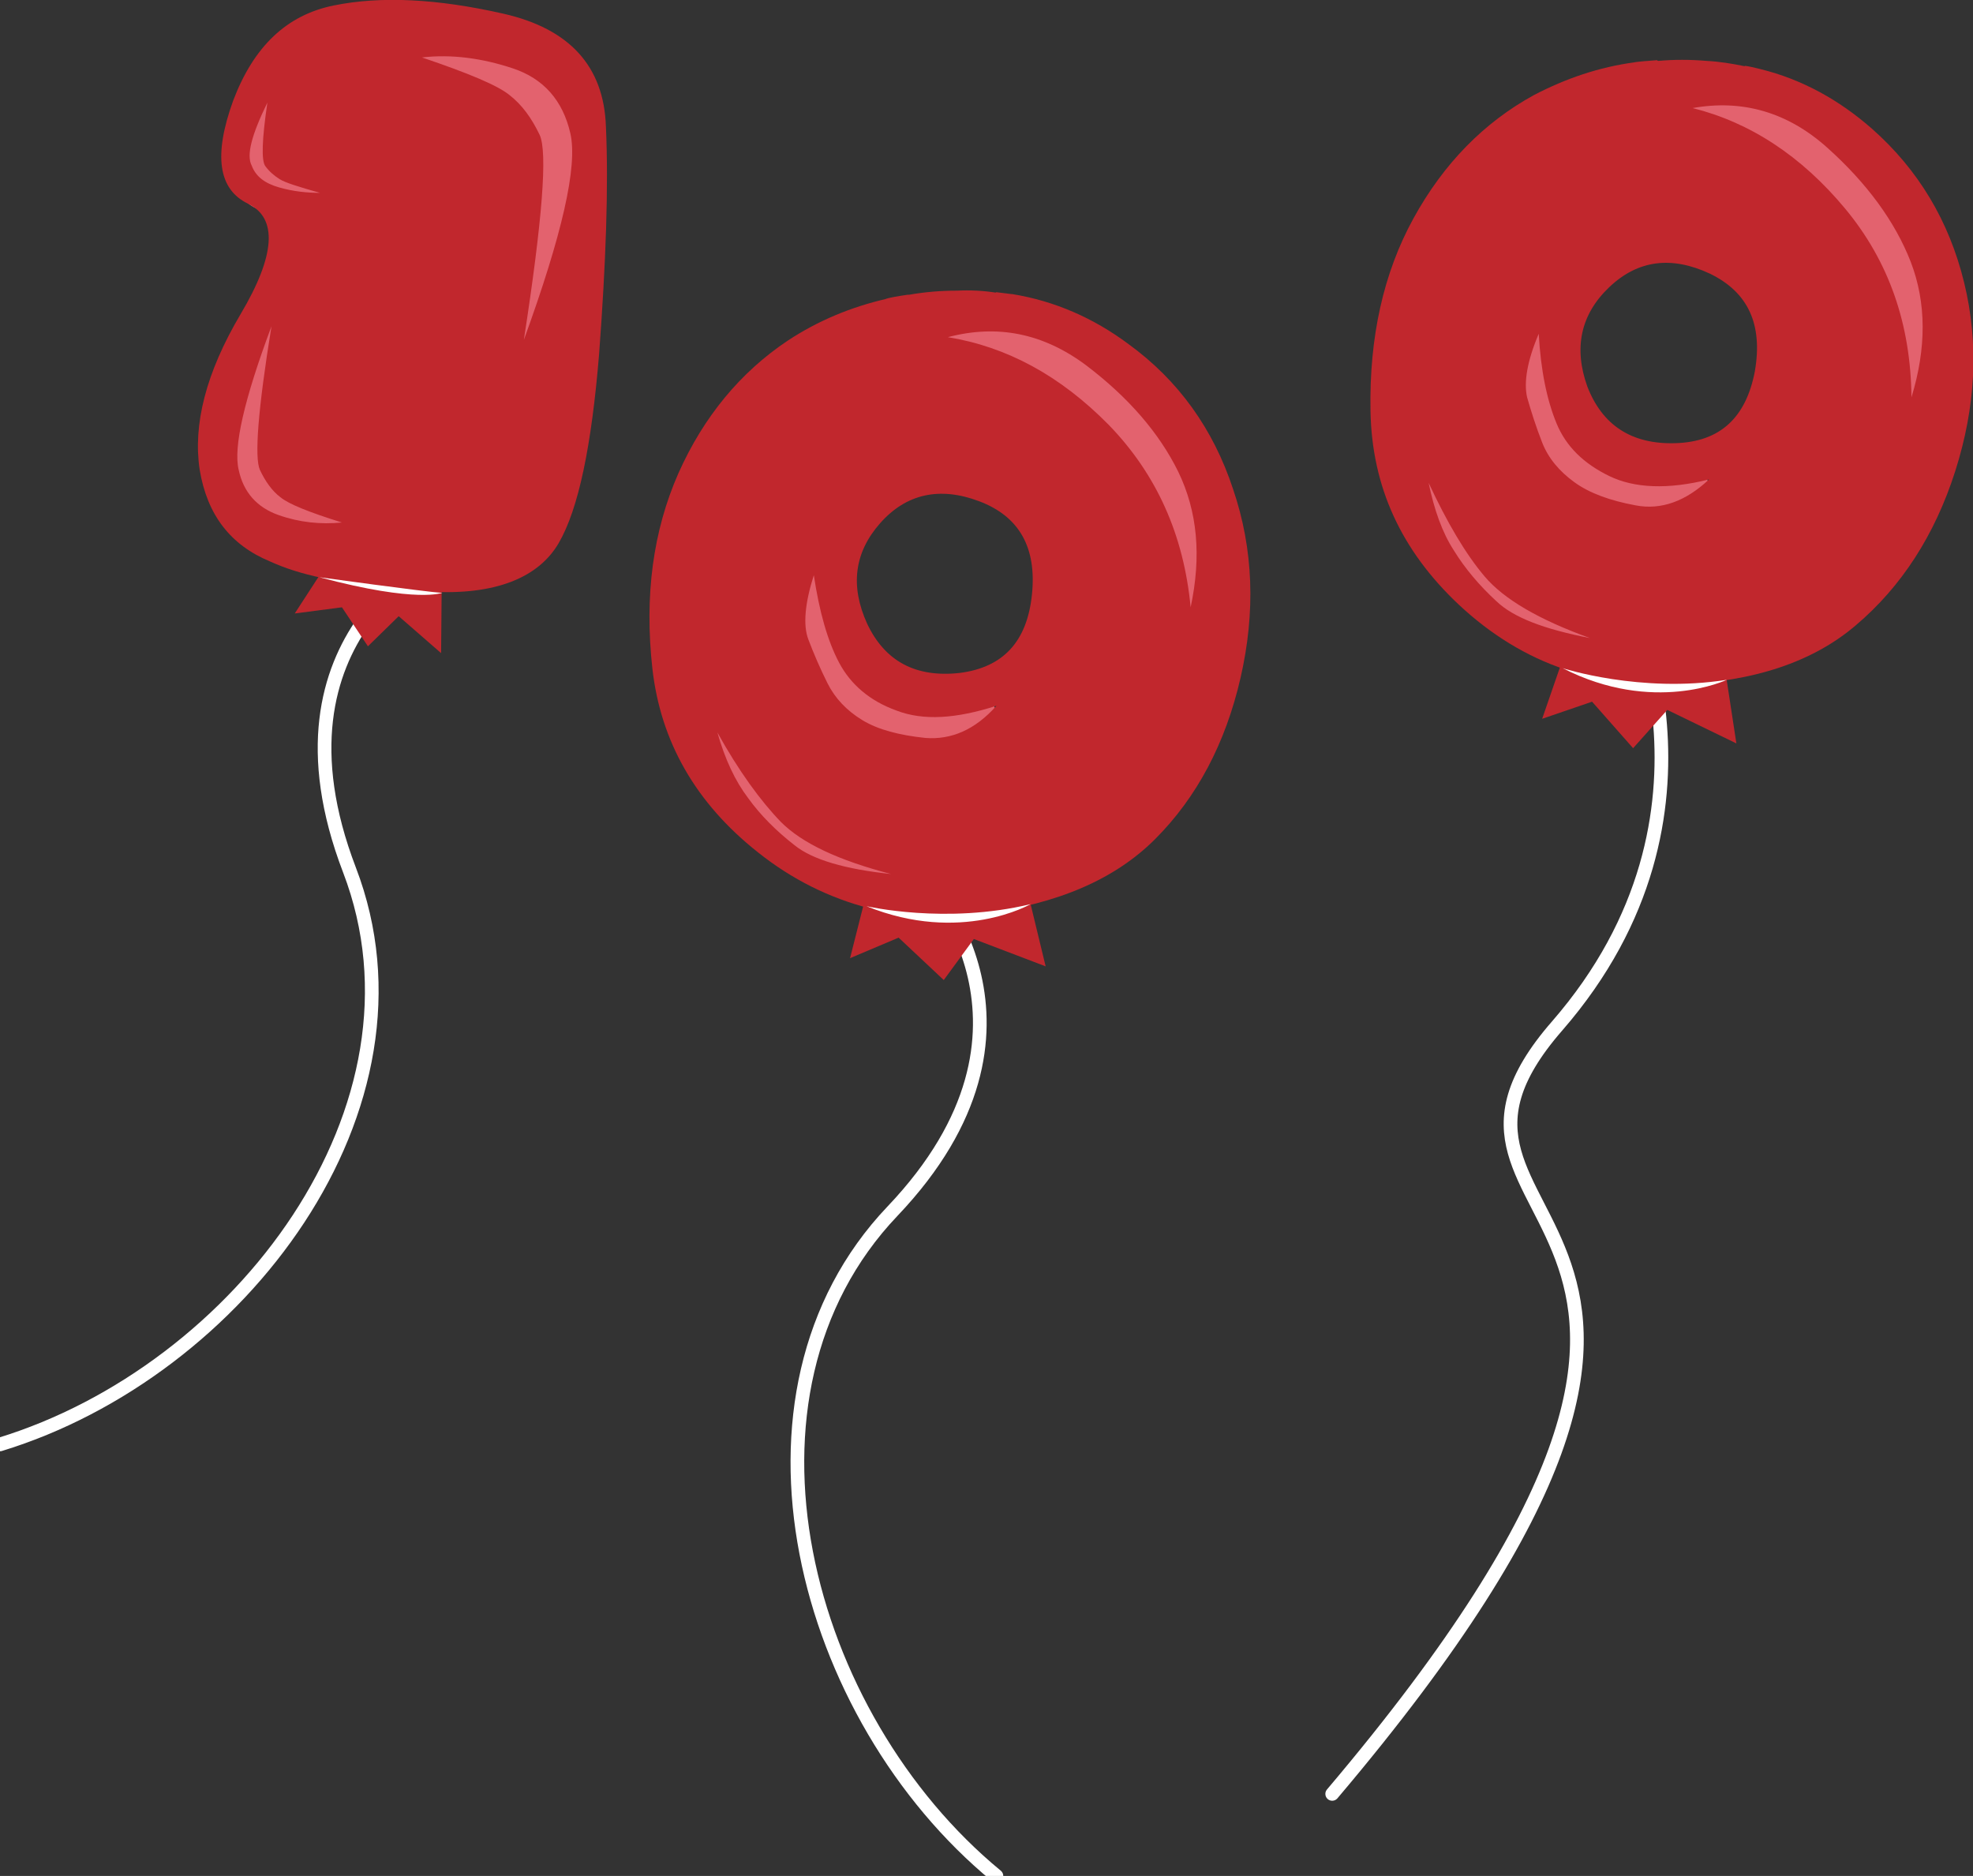 <?xml version="1.0" encoding="utf-8"?>
<!-- Generator: Adobe Illustrator 18.1.1, SVG Export Plug-In . SVG Version: 6.00 Build 0)  -->
<!DOCTYPE svg PUBLIC "-//W3C//DTD SVG 1.1//EN" "http://www.w3.org/Graphics/SVG/1.1/DTD/svg11.dtd">
<svg version="1.1" id="Layer_1" xmlns="http://www.w3.org/2000/svg" xmlns:xlink="http://www.w3.org/1999/xlink" x="0px" y="0px"
	 viewBox="0 0 288.5 274.3" enable-background="new 0 0 288.5 274.3" xml:space="preserve">
<rect x="0" y="0" width="288.5" height="274.3" fill="#333333" stroke="none"/>
<path fill="none" stroke="#FFFFFF" stroke-width="2" stroke-linecap="round" stroke-miterlimit="10" d="M237.4,85.5
	c0,0,17.5,33.2-9.7,64.5c-27.3,31.3,41.2,24.8-32.9,112.3"/>
<path fill="none" stroke="#FFFFFF" stroke-width="2" stroke-linecap="round" stroke-miterlimit="10" d="M135.3,128.6
	c0,0,20.8,21.6-4.8,48.5s-13.1,73.9,15.2,97.2"/>
<path fill="none" stroke="#FFFFFF" stroke-width="2" stroke-linecap="round" stroke-miterlimit="10" d="M65.2,80.5
	c0,0-27.4,12-14.1,46.7s-16.1,73.3-51.1,84"/>
<path fill="#E3626E" d="M120.3,79l-18.7,29.4l8.9,14.1l24.2,9.4c0,0,51.4-30.9,44.7-51.1s-26.6-34.3-26.6-34.3l-20.2,1.2
	c0,0,12.2,20,12.9,19.9c0.7,0,20.4,25.1,20.2,25.9C165.5,94.2,149,111,149,111l-4.7-10l-11.2,0.8l-9.8-12.1L120.3,79z"/>
<path fill="#C1272D" d="M110.8,124.6c5,4,10.5,6.7,16.3,8.2l16.5,0.8c11-1.4,19.4-5,25.3-10.9c6.1-6.1,10.3-14,12.5-23.6
	c2.2-9.6,1.9-18.8-1.1-27.6c-2.9-8.8-8-15.9-15.3-21.2c-5.1-3.8-10.8-6.3-17-7.3c0,0,0,0-0.1,0c-0.8-0.1-1.6-0.2-2.4-0.3
	c0.1,0,0.2,0.1,0.2,0.1c-1.9-0.3-3.8-0.4-5.8-0.3c-2.4,0-4.7,0.2-7,0.6c-0.1,0-0.1,0-0.2,0c-1.4,0.2-2.5,0.4-3.2,0.6
	c0,0,0.1,0,0.1,0c-5.2,1.2-10,3.2-14.4,6.1c-6.9,4.6-12.3,11.1-16,19.4c-3.7,8.4-5,17.9-3.8,28.6
	C96.6,108.4,101.7,117.4,110.8,124.6z M158.8,53.4c6.2,4.7,10.7,9.9,13.5,15.6c2.8,5.8,3.4,12.3,1.8,19.8c-1-10.6-5-19.5-12-26.7
	c-7.1-7.2-14.9-11.4-23.5-12.8C145.8,47.4,152.5,48.7,158.8,53.4z M128.7,76.5c3.8-4.3,8.7-5.4,14.5-3.2c5.8,2.2,8.4,6.7,7.7,13.6
	c-0.7,6.9-4.2,10.7-10.6,11.5c-6.4,0.7-10.9-1.7-13.5-7.2C124.3,85.7,124.9,80.8,128.7,76.5z M119,84.1c0.8,5.3,2,9.6,3.7,12.8
	c1.7,3.2,4.5,5.6,8.4,7c3.9,1.5,8.7,1.2,14.6-0.7c-3.1,3.5-6.6,5-10.4,4.7c-3.8-0.4-6.9-1.2-9.2-2.6c-2.3-1.4-4-3.2-5.1-5.4
	c-1.1-2.2-2-4.3-2.8-6.4C117.4,91.4,117.7,88.2,119,84.1z M114.2,120.2c3.1,3.1,8.4,5.6,16.1,7.6c-6.7-0.7-11.5-2.1-14.1-4.2
	c-2.7-2.1-5-4.4-6.8-6.9c-1.9-2.5-3.4-5.7-4.5-9.6C108,112.7,111.2,117.1,114.2,120.2z"/>
<g>
	<path fill="#E3626E" d="M37.5,30.5c4.1,2,3.7,7-1,15.2c-4.8,8.2-6.6,15.3-5.6,21.5c1,6.2,4.2,10.4,9.7,12.7
		c2.1,0.9,4.5,1.7,7.2,2.3l14.6,2l0,0.3l0.1,0c9.2,0.5,15.2-2.1,17.9-6.8c2.7-4.7,4.6-13.5,5.5-26.2c1-12.7,1.3-23.2,1-31.6
		c-0.3-8.3-5-13.5-14.1-15.6c-9.1-2-16.9-2.4-23.3-1.1c-6.4,1.3-11,5.7-13.8,13.2C32.8,23.8,33.4,28.5,37.5,30.5z"/>
	<path fill="#C1272D" d="M36.3,29.8c4.3,2.1,4,7.5-1.1,16.1c-5.1,8.6-7,16.2-6,22.8c1.1,6.6,4.5,11,10.3,13.4c2.2,1,4.7,1.8,7.6,2.4
		l15.5,1.9l0,0.1l0.1,0c9.8,0.6,16.1-2.1,19-7.1c2.9-5,4.8-14.2,5.9-27.6c1-13.4,1.4-24.5,1-33.3C88.3,9.7,83.3,4.2,73.6,2
		c-9.7-2.2-17.9-2.6-24.8-1.2c-6.9,1.4-11.7,6-14.7,13.9C31.2,22.7,31.9,27.7,36.3,29.8z M75,10c4.5,1.5,7.3,4.7,8.4,9.5
		s-1.2,14.8-6.8,30.2c2.7-17.5,3.5-27.5,2.3-30c-1.2-2.5-2.6-4.4-4.4-5.8c-1.7-1.4-6-3.2-12.8-5.5C66,7.9,70.5,8.5,75,10z M50,76.4
		c-3.1,0.3-6.2,0-9.3-1.1c-3.1-1.1-5.1-3.3-5.8-6.6c-0.8-3.3,0.8-10.3,4.8-21C37.7,60,37.2,66.9,38,68.7c0.8,1.7,1.8,3.1,3,4
		C42.2,73.7,45.2,74.9,50,76.4z M39.1,15c-0.8,5.4-0.9,8.5-0.3,9.3c0.6,0.8,1.3,1.4,2.1,1.9c0.8,0.5,2.7,1.1,5.9,2
		c-1.9,0-3.9-0.2-6-0.8c-2.1-0.6-3.4-1.6-4-3.2C36,22.7,36.8,19.7,39.1,15z"/>
	<polygon fill="#C1272D" points="48.1,82 43.1,89.7 50,88.8 53.8,94.5 58.3,90.1 64.5,95.5 64.6,84.1 	"/>
	<path fill="#FFFFFF" d="M46.7,84.4c0,0,15.2,2.1,18,2.3C64.7,86.6,61.3,88.3,46.7,84.4z"/>
</g>
<polygon fill="#C1272D" points="126.4,131.8 124.3,140.1 131.4,137.1 138,143.3 142.4,137.3 152.9,141.3 149.8,128.5 "/>
<path fill="#FFFFFF" d="M126.7,132.5c0,0,11.6,2.7,24-0.3C150.7,132.2,140.5,138.1,126.7,132.5z"/>
<path fill="#E3626E" d="M226.6,43.8l-21.1,27.7l7.7,14.8l23.3,11.4c0,0,53.8-26.4,48.9-47.1s-23.6-36.5-23.6-36.5l-20.2-0.5
	c0,0,10.4,20.9,11.2,21c0.7,0,18.2,26.7,17.9,27.5c-0.3,0.7-18.1,16.1-18.1,16.1l-3.8-10.4l-11.3-0.2l-8.8-12.9L226.6,43.8z"/>
<path fill="#C1272D" d="M213.3,88.4c4.7,4.4,9.9,7.6,15.6,9.5l16.4,2.2c11.1-0.4,19.8-3.3,26.1-8.7c6.6-5.6,11.5-13.1,14.5-22.5
	c3-9.4,3.5-18.6,1.3-27.6c-2.2-9-6.7-16.5-13.5-22.5c-4.8-4.2-10.2-7.2-16.3-8.7c0,0,0,0,0,0c-0.8-0.2-1.6-0.4-2.4-0.5
	c0.1,0,0.2,0.1,0.2,0.1c-1.9-0.4-3.8-0.7-5.7-0.8c-2.4-0.2-4.7-0.2-7,0c-0.1,0-0.1,0-0.2-0.1c-1.4,0.1-2.6,0.2-3.3,0.3
	c0,0,0.1,0,0.1,0c-5.3,0.7-10.2,2.4-14.8,4.8c-7.3,4-13.2,10-17.6,18c-4.4,8-6.5,17.4-6.3,28.2C200.6,71.2,204.9,80.5,213.3,88.4z
	 M267.2,21.6c5.8,5.2,9.9,10.8,12.2,16.7c2.3,6,2.3,12.6,0.1,19.8c-0.1-10.7-3.3-19.9-9.7-27.6c-6.4-7.7-13.9-12.6-22.3-14.7
	C254.8,14.5,261.4,16.4,267.2,21.6z M235.3,42c4.2-4,9.1-4.6,14.7-2c5.6,2.7,7.8,7.4,6.6,14.3c-1.3,6.8-5.1,10.3-11.6,10.5
	c-6.4,0.2-10.7-2.6-12.9-8.3C230.1,50.9,231.1,46,235.3,42z M225,48.8c0.3,5.4,1.2,9.7,2.6,13.1c1.4,3.4,4,5.9,7.7,7.7
	c3.7,1.8,8.6,2,14.6,0.5c-3.4,3.2-7,4.5-10.7,3.8c-3.8-0.7-6.8-1.8-9-3.4c-2.2-1.6-3.8-3.5-4.7-5.8c-0.9-2.3-1.6-4.5-2.2-6.6
	C222.8,55.9,223.3,52.8,225,48.8z M217.1,84.3c2.8,3.3,7.9,6.3,15.4,9c-6.7-1.3-11.2-3-13.7-5.4c-2.5-2.3-4.6-4.8-6.2-7.4
	c-1.7-2.6-2.9-6-3.7-9.9C211.6,76.4,214.3,81,217.1,84.3z"/>
<polygon fill="#C1272D" points="228.3,97 225.5,105.1 232.8,102.6 238.8,109.4 243.8,103.8 253.9,108.7 251.9,95.6 "/>
<path fill="#FFFFFF" d="M228.5,97.7c0,0,11.4,3.7,24,1.7C252.5,99.4,241.8,104.5,228.5,97.7z"/>
</svg>
